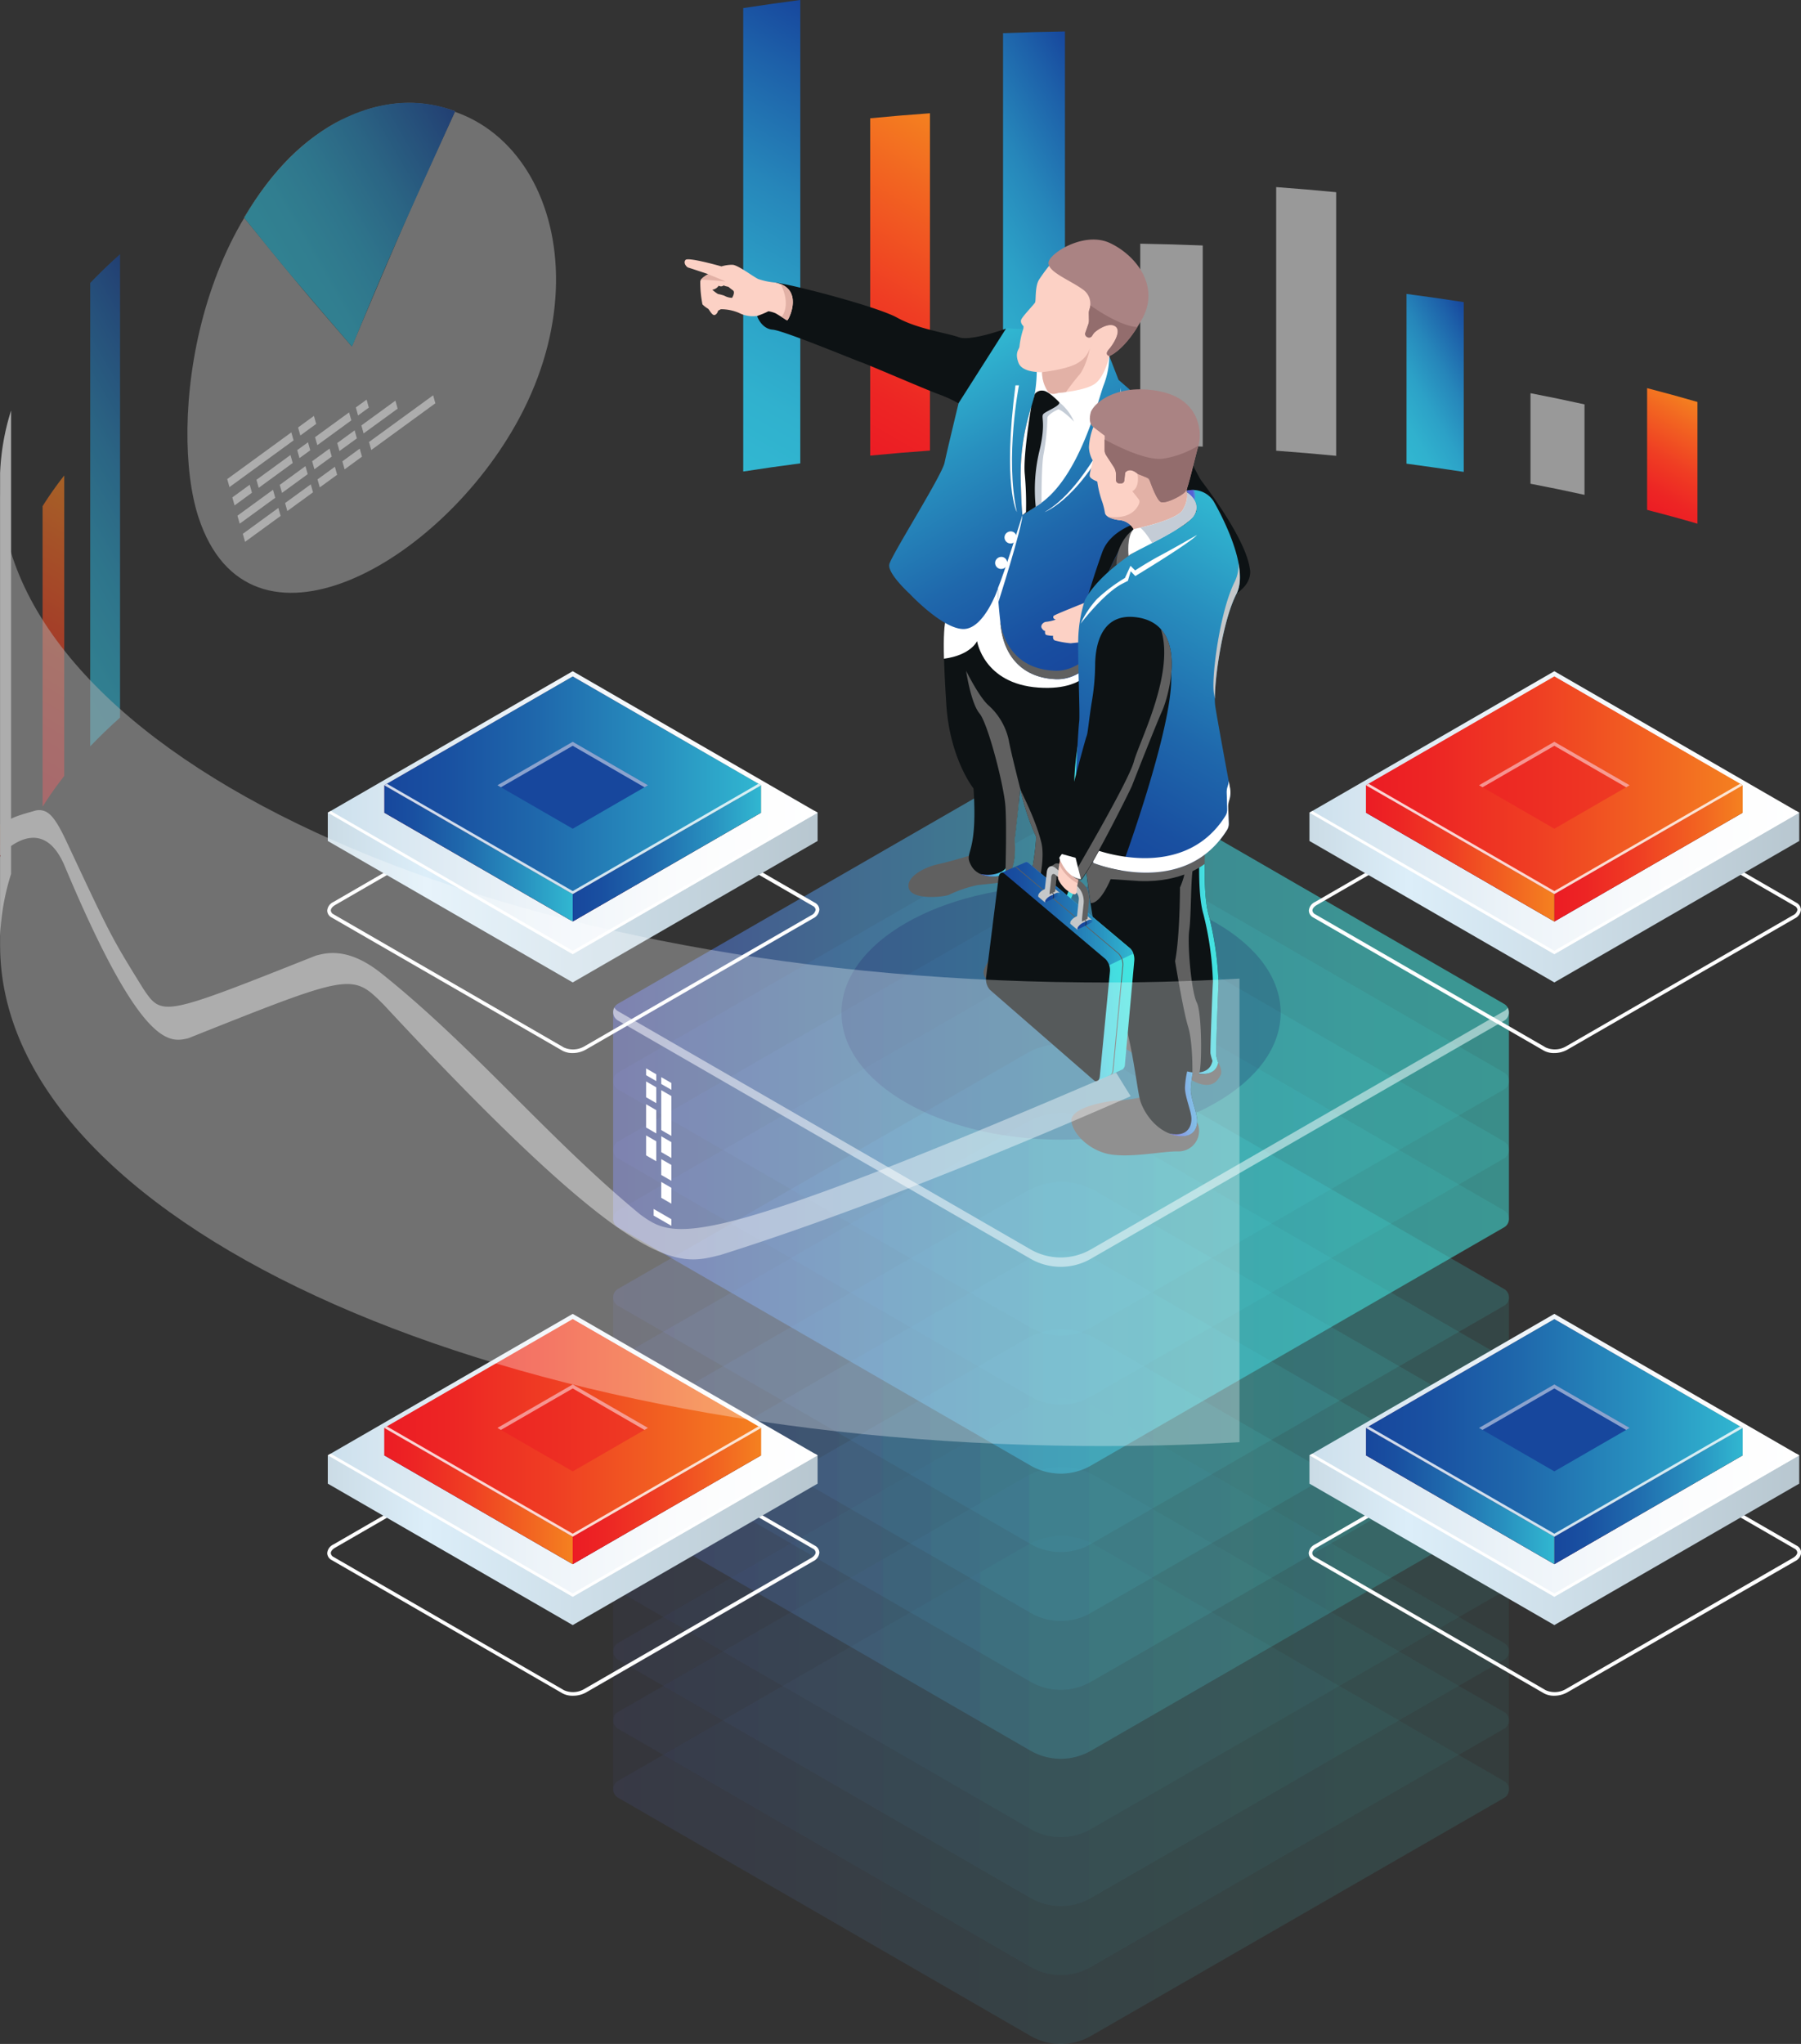 <svg xmlns="http://www.w3.org/2000/svg" xmlns:xlink="http://www.w3.org/1999/xlink" viewBox="0 0 416.04 471.95"><rect x="0" y="0" width="416.04" height="471.95" fill="#333333" stroke="none"/><defs><style>.cls-1{isolation:isolate;}.cls-2{fill:url(#linear-gradient);}.cls-25,.cls-3,.cls-47,.cls-58,.cls-85{fill:#fff;}.cls-24,.cls-3,.cls-51,.cls-52,.cls-53,.cls-61,.cls-62,.cls-63,.cls-65,.cls-70,.cls-71,.cls-72,.cls-78,.cls-79,.cls-8,.cls-80{opacity:0.5;}.cls-4{fill:url(#linear-gradient-2);}.cls-5{fill:url(#linear-gradient-3);}.cls-6{fill:url(#linear-gradient-4);}.cls-7{fill:url(#linear-gradient-5);}.cls-14,.cls-19,.cls-9{opacity:0.11;}.cls-10{fill:url(#Áåçûìÿííûé_ãðàäèåíò_3);}.cls-11{fill:url(#Áåçûìÿííûé_ãðàäèåíò_3-2);}.cls-12{fill:url(#Áåçûìÿííûé_ãðàäèåíò_3-3);}.cls-13{fill:url(#Áåçûìÿííûé_ãðàäèåíò_3-4);}.cls-14{fill:url(#Áåçûìÿííûé_ãðàäèåíò_3-5);}.cls-15{fill:url(#Áåçûìÿííûé_ãðàäèåíò_3-6);}.cls-16{fill:url(#Áåçûìÿííûé_ãðàäèåíò_3-7);}.cls-17{fill:url(#Áåçûìÿííûé_ãðàäèåíò_3-8);}.cls-18{fill:url(#Áåçûìÿííûé_ãðàäèåíò_3-9);}.cls-19{fill:url(#Áåçûìÿííûé_ãðàäèåíò_3-10);}.cls-20{fill:url(#Áåçûìÿííûé_ãðàäèåíò_3-11);}.cls-21{fill:url(#Áåçûìÿííûé_ãðàäèåíò_3-12);}.cls-22{fill:url(#Áåçûìÿííûé_ãðàäèåíò_3-13);}.cls-23{fill:url(#Áåçûìÿííûé_ãðàäèåíò_3-14);}.cls-24{fill:url(#Áåçûìÿííûé_ãðàäèåíò_3-15);}.cls-26{fill:#180d5b;opacity:0.2;}.cls-27{fill:#606060;}.cls-28{fill:#0d1214;}.cls-29{fill:url(#Áåçûìÿííûé_ãðàäèåíò_3-17);}.cls-30{fill:url(#Áåçûìÿííûé_ãðàäèåíò_3-18);}.cls-31{fill:#fcd1c5;}.cls-32{fill:url(#linear-gradient-6);}.cls-33{fill:#aa8383;}.cls-34{fill:#c4ccd6;}.cls-35{fill:#e2b1a6;}.cls-36{fill:#4846a5;}.cls-37{fill:#1b2b3a;}.cls-38{fill:#936d6d;}.cls-39{fill:url(#Áåçûìÿííûé_ãðàäèåíò_3-19);}.cls-40{fill:url(#linear-gradient-7);}.cls-41{fill:url(#Áåçûìÿííûé_ãðàäèåíò_3-20);}.cls-42{fill:#c5c7c9;}.cls-43{fill:url(#Áåçûìÿííûé_ãðàäèåíò_3-21);}.cls-44{fill:url(#linear-gradient-8);}.cls-45{fill:url(#linear-gradient-9);}.cls-46{fill:url(#linear-gradient-10);}.cls-47{mix-blend-mode:lighten;}.cls-48{fill:url(#linear-gradient-11);}.cls-49{fill:url(#linear-gradient-12);}.cls-50{fill:#0f054c;}.cls-51{fill:url(#linear-gradient-13);}.cls-52{fill:url(#linear-gradient-14);}.cls-53{fill:url(#linear-gradient-15);}.cls-54{fill:url(#linear-gradient-16);}.cls-55{fill:#17479d;}.cls-56{fill:url(#linear-gradient-17);}.cls-57{fill:url(#linear-gradient-18);}.cls-58{opacity:0.8;}.cls-59{fill:url(#linear-gradient-19);}.cls-60{fill:url(#linear-gradient-20);}.cls-61{fill:url(#linear-gradient-21);}.cls-62{fill:url(#linear-gradient-22);}.cls-63{fill:url(#linear-gradient-23);}.cls-64{fill:url(#linear-gradient-24);}.cls-65{fill:#ec1c24;}.cls-66{fill:url(#linear-gradient-25);}.cls-67{fill:url(#linear-gradient-26);}.cls-68{fill:url(#linear-gradient-27);}.cls-69{fill:url(#linear-gradient-28);}.cls-70{fill:url(#linear-gradient-29);}.cls-71{fill:url(#linear-gradient-30);}.cls-72{fill:url(#linear-gradient-31);}.cls-73{fill:url(#linear-gradient-32);}.cls-74{fill:url(#linear-gradient-33);}.cls-75{fill:url(#linear-gradient-34);}.cls-76{fill:url(#linear-gradient-35);}.cls-77{fill:url(#linear-gradient-36);}.cls-78{fill:url(#linear-gradient-37);}.cls-79{fill:url(#linear-gradient-38);}.cls-80{fill:url(#linear-gradient-39);}.cls-81{fill:url(#linear-gradient-40);}.cls-82{fill:url(#linear-gradient-41);}.cls-83{fill:url(#linear-gradient-42);}.cls-84{opacity:0.6;}.cls-85{opacity:0.5;}.cls-86{fill:url(#linear-gradient-43);}.cls-87{fill:url(#linear-gradient-44);}.cls-88{fill:url(#linear-gradient-45);}.cls-89{fill:#42e8e0;}.cls-90{fill:url(#linear-gradient-46);}</style><linearGradient id="linear-gradient" x1="380.44" y1="118.26" x2="394.13" y2="94.54" gradientUnits="userSpaceOnUse"><stop offset="0" stop-color="#ec1c24"/><stop offset="0.17" stop-color="#ed2524"/><stop offset="0.44" stop-color="#ef3d23"/><stop offset="0.78" stop-color="#f26521"/><stop offset="1" stop-color="#f48120"/></linearGradient><linearGradient id="linear-gradient-2" x1="345.53" y1="82.06" x2="319.47" y2="97.11" gradientUnits="userSpaceOnUse"><stop offset="0" stop-color="#17479d"/><stop offset="0.15" stop-color="#1d60a9"/><stop offset="0.4" stop-color="#2686ba"/><stop offset="0.63" stop-color="#2ca1c7"/><stop offset="0.84" stop-color="#30b1ce"/><stop offset="1" stop-color="#31b7d1"/></linearGradient><linearGradient id="linear-gradient-3" x1="265.95" y1="41.24" x2="213.73" y2="71.39" xlink:href="#linear-gradient-2"/><linearGradient id="linear-gradient-4" x1="190.09" y1="99.44" x2="227.77" y2="34.18" xlink:href="#linear-gradient"/><linearGradient id="linear-gradient-5" x1="204.49" y1="11.89" x2="154.03" y2="99.28" xlink:href="#linear-gradient-2"/><linearGradient id="Áåçûìÿííûé_ãðàäèåíò_3" x1="142.62" y1="414.43" x2="349.54" y2="414.43" gradientUnits="userSpaceOnUse"><stop offset="0" stop-color="#5761d7"/><stop offset="0.07" stop-color="#5472d8"/><stop offset="0.28" stop-color="#4e9cdb"/><stop offset="0.48" stop-color="#49bddd"/><stop offset="0.67" stop-color="#45d5df"/><stop offset="0.85" stop-color="#43e3e0"/><stop offset="1" stop-color="#42e8e0"/></linearGradient><linearGradient id="Áåçûìÿííûé_ãðàäèåíò_3-2" x1="142.62" y1="398.52" x2="349.54" y2="398.52" xlink:href="#Áåçûìÿííûé_ãðàäèåíò_3"/><linearGradient id="Áåçûìÿííûé_ãðàäèåíò_3-3" x1="142.62" y1="382.6" x2="349.54" y2="382.6" xlink:href="#Áåçûìÿííûé_ãðàäèåíò_3"/><linearGradient id="Áåçûìÿííûé_ãðàäèåíò_3-4" x1="142.62" y1="366.68" x2="349.54" y2="366.68" xlink:href="#Áåçûìÿííûé_ãðàäèåíò_3"/><linearGradient id="Áåçûìÿííûé_ãðàäèåíò_3-5" x1="142.62" y1="390.56" x2="349.54" y2="390.56" xlink:href="#Áåçûìÿííûé_ãðàäèåíò_3"/><linearGradient id="Áåçûìÿííûé_ãðàäèåíò_3-6" x1="142.62" y1="348.58" x2="349.54" y2="348.58" xlink:href="#Áåçûìÿííûé_ãðàäèåíò_3"/><linearGradient id="Áåçûìÿííûé_ãðàäèåíò_3-7" x1="142.62" y1="332.67" x2="349.54" y2="332.67" xlink:href="#Áåçûìÿííûé_ãðàäèåíò_3"/><linearGradient id="Áåçûìÿííûé_ãðàäèåíò_3-8" x1="142.62" y1="316.75" x2="349.54" y2="316.75" xlink:href="#Áåçûìÿííûé_ãðàäèåíò_3"/><linearGradient id="Áåçûìÿííûé_ãðàäèåíò_3-9" x1="142.62" y1="300.83" x2="349.54" y2="300.83" xlink:href="#Áåçûìÿííûé_ãðàäèåíò_3"/><linearGradient id="Áåçûìÿííûé_ãðàäèåíò_3-10" x1="142.62" y1="324.71" x2="349.54" y2="324.71" xlink:href="#Áåçûìÿííûé_ãðàäèåíò_3"/><linearGradient id="Áåçûìÿííûé_ãðàäèåíò_3-11" x1="142.62" y1="282.74" x2="349.54" y2="282.74" xlink:href="#Áåçûìÿííûé_ãðàäèåíò_3"/><linearGradient id="Áåçûìÿííûé_ãðàäèåíò_3-12" x1="142.62" y1="266.82" x2="349.54" y2="266.82" xlink:href="#Áåçûìÿííûé_ãðàäèåíò_3"/><linearGradient id="Áåçûìÿííûé_ãðàäèåíò_3-13" x1="142.62" y1="250.9" x2="349.54" y2="250.9" xlink:href="#Áåçûìÿííûé_ãðàäèåíò_3"/><linearGradient id="Áåçûìÿííûé_ãðàäèåíò_3-14" x1="142.62" y1="234.98" x2="349.54" y2="234.98" xlink:href="#Áåçûìÿííûé_ãðàäèåíò_3"/><linearGradient id="Áåçûìÿííûé_ãðàäèåíò_3-15" x1="142.62" y1="258.86" x2="349.54" y2="258.86" xlink:href="#Áåçûìÿííûé_ãðàäèåíò_3"/><linearGradient id="Áåçûìÿííûé_ãðàäèåíò_3-17" x1="227.36" y1="193.13" x2="236.32" y2="193.13" xlink:href="#Áåçûìÿííûé_ãðàäèåíò_3"/><linearGradient id="Áåçûìÿííûé_ãðàäèåíò_3-18" x1="231.92" y1="173.45" x2="254.35" y2="173.45" xlink:href="#Áåçûìÿííûé_ãðàäèåíò_3"/><linearGradient id="linear-gradient-6" x1="259.44" y1="151.22" x2="220.77" y2="84.24" gradientUnits="userSpaceOnUse"><stop offset="0" stop-color="#17479d"/><stop offset="0.16" stop-color="#1950a1"/><stop offset="0.41" stop-color="#1f68ac"/><stop offset="0.73" stop-color="#2890bf"/><stop offset="1" stop-color="#31b7d1"/></linearGradient><linearGradient id="Áåçûìÿííûé_ãðàäèåíò_3-19" x1="263.56" y1="279.55" x2="278.3" y2="279.55" gradientTransform="matrix(1, -0.09, 0.09, 1, -18.87, -23.93)" xlink:href="#Áåçûìÿííûé_ãðàäèåíò_3"/><linearGradient id="linear-gradient-7" x1="249.58" y1="198.11" x2="293.03" y2="122.86" xlink:href="#linear-gradient-6"/><linearGradient id="Áåçûìÿííûé_ãðàäèåíò_3-20" x1="280.59" y1="164.63" x2="282.67" y2="164.63" gradientTransform="matrix(1, -0.09, 0.09, 1, -18.87, -23.93)" xlink:href="#Áåçûìÿííûé_ãðàäèåíò_3"/><linearGradient id="Áåçûìÿííûé_ãðàäèåíò_3-21" x1="230.69" y1="271.6" x2="259.31" y2="271.6" gradientTransform="matrix(1, -0.09, 0.09, 1, -18.87, -23.93)" xlink:href="#Áåçûìÿííûé_ãðàäèåíò_3"/><linearGradient id="linear-gradient-8" x1="232.21" y1="212.12" x2="262.8" y2="212.12" xlink:href="#linear-gradient-6"/><linearGradient id="linear-gradient-9" x1="246.76" y1="261.25" x2="250.41" y2="261.25" gradientTransform="matrix(1, -0.09, 0.09, 1, -18.87, -23.93)" xlink:href="#linear-gradient-6"/><linearGradient id="linear-gradient-10" x1="239.87" y1="254.34" x2="243.51" y2="254.34" gradientTransform="matrix(1, -0.09, 0.09, 1, -18.87, -23.93)" xlink:href="#linear-gradient-6"/><linearGradient id="linear-gradient-11" x1="47.75" y1="207.24" x2="192.74" y2="207.24" gradientUnits="userSpaceOnUse"><stop offset="0" stop-color="#b6c5ce"/><stop offset="0.35" stop-color="#dceef9"/><stop offset="1" stop-color="#b6c5ce"/></linearGradient><linearGradient id="linear-gradient-12" x1="75.72" y1="187.64" x2="188.87" y2="187.64" gradientUnits="userSpaceOnUse"><stop offset="0" stop-color="#cce0ed"/><stop offset="0.13" stop-color="#d8e7f1"/><stop offset="0.44" stop-color="#eef4f9"/><stop offset="0.73" stop-color="#fbfcfd"/><stop offset="1" stop-color="#fff"/></linearGradient><linearGradient id="linear-gradient-13" x1="88.78" y1="187.65" x2="175.81" y2="187.65" gradientUnits="userSpaceOnUse"><stop offset="0" stop-color="#e72429"/><stop offset="0.2" stop-color="#e72829"/><stop offset="0.42" stop-color="#e93528"/><stop offset="0.63" stop-color="#eb4926"/><stop offset="0.85" stop-color="#ee6623"/><stop offset="1" stop-color="#f17f21"/></linearGradient><linearGradient id="linear-gradient-14" x1="132.3" y1="171.92" x2="175.81" y2="171.92" xlink:href="#linear-gradient-13"/><linearGradient id="linear-gradient-15" x1="88.78" y1="171.92" x2="132.3" y2="171.92" xlink:href="#linear-gradient-13"/><linearGradient id="linear-gradient-16" x1="88.78" y1="181.31" x2="175.81" y2="181.31" xlink:href="#linear-gradient-6"/><linearGradient id="linear-gradient-17" x1="132.3" y1="197.04" x2="175.81" y2="197.04" xlink:href="#linear-gradient-6"/><linearGradient id="linear-gradient-18" x1="88.78" y1="197.04" x2="132.3" y2="197.04" xlink:href="#linear-gradient-6"/><linearGradient id="linear-gradient-19" x1="47.75" y1="355.63" x2="192.74" y2="355.63" xlink:href="#linear-gradient-11"/><linearGradient id="linear-gradient-20" x1="75.72" y1="336.03" x2="188.87" y2="336.03" xlink:href="#linear-gradient-12"/><linearGradient id="linear-gradient-21" x1="88.78" y1="336.04" x2="175.81" y2="336.04" xlink:href="#linear-gradient-13"/><linearGradient id="linear-gradient-22" x1="132.3" y1="320.31" x2="175.81" y2="320.31" xlink:href="#linear-gradient-13"/><linearGradient id="linear-gradient-23" x1="88.78" y1="320.31" x2="132.3" y2="320.31" xlink:href="#linear-gradient-13"/><linearGradient id="linear-gradient-24" x1="88.78" y1="329.7" x2="175.81" y2="329.7" xlink:href="#linear-gradient"/><linearGradient id="linear-gradient-25" x1="132.3" y1="345.43" x2="175.81" y2="345.43" xlink:href="#linear-gradient"/><linearGradient id="linear-gradient-26" x1="88.78" y1="345.43" x2="132.3" y2="345.43" xlink:href="#linear-gradient"/><linearGradient id="linear-gradient-27" x1="274.51" y1="207.24" x2="419.5" y2="207.24" xlink:href="#linear-gradient-11"/><linearGradient id="linear-gradient-28" x1="302.49" y1="187.64" x2="415.63" y2="187.64" xlink:href="#linear-gradient-12"/><linearGradient id="linear-gradient-29" x1="315.55" y1="187.65" x2="402.57" y2="187.65" xlink:href="#linear-gradient-13"/><linearGradient id="linear-gradient-30" x1="359.06" y1="171.92" x2="402.57" y2="171.92" xlink:href="#linear-gradient-13"/><linearGradient id="linear-gradient-31" x1="315.55" y1="171.92" x2="359.06" y2="171.92" xlink:href="#linear-gradient-13"/><linearGradient id="linear-gradient-32" x1="315.55" y1="181.31" x2="402.57" y2="181.31" xlink:href="#linear-gradient"/><linearGradient id="linear-gradient-33" x1="359.06" y1="197.04" x2="402.57" y2="197.04" xlink:href="#linear-gradient"/><linearGradient id="linear-gradient-34" x1="315.55" y1="197.04" x2="359.06" y2="197.04" xlink:href="#linear-gradient"/><linearGradient id="linear-gradient-35" x1="274.51" y1="355.63" x2="419.5" y2="355.63" xlink:href="#linear-gradient-11"/><linearGradient id="linear-gradient-36" x1="302.49" y1="336.03" x2="415.63" y2="336.03" xlink:href="#linear-gradient-12"/><linearGradient id="linear-gradient-37" x1="315.55" y1="336.04" x2="402.57" y2="336.04" xlink:href="#linear-gradient-13"/><linearGradient id="linear-gradient-38" x1="359.06" y1="320.31" x2="402.57" y2="320.31" xlink:href="#linear-gradient-13"/><linearGradient id="linear-gradient-39" x1="315.55" y1="320.31" x2="359.06" y2="320.31" xlink:href="#linear-gradient-13"/><linearGradient id="linear-gradient-40" x1="315.55" y1="329.7" x2="402.57" y2="329.7" xlink:href="#linear-gradient-6"/><linearGradient id="linear-gradient-41" x1="359.06" y1="345.43" x2="402.57" y2="345.43" xlink:href="#linear-gradient-6"/><linearGradient id="linear-gradient-42" x1="315.55" y1="345.43" x2="359.06" y2="345.43" xlink:href="#linear-gradient-6"/><linearGradient id="linear-gradient-43" x1="52.46" y1="100.96" x2="-1.93" y2="132.36" xlink:href="#linear-gradient-2"/><linearGradient id="linear-gradient-44" x1="-3.85" y1="178.97" x2="30.52" y2="119.43" xlink:href="#linear-gradient"/><linearGradient id="linear-gradient-45" x1="-1.53" y1="196.88" x2="1.64" y2="191.38" xlink:href="#linear-gradient"/><linearGradient id="linear-gradient-46" x1="112.05" y1="37.05" x2="64.84" y2="64.31" xlink:href="#linear-gradient-2"/></defs><title>header-object</title><g class="cls-1"><g id="Layer_1" data-name="Layer 1"><g id="Header_Object" data-name="Header Object"><path class="cls-2" d="M381.47,90.75q5.92,1.53,11.63,3.19v28.11q-5.72-1.67-11.63-3.19V90.75Z" transform="translate(-0.98 -1.13)"/><path class="cls-3" d="M354.53,91.92q6.33,1.22,12.48,2.58v20.89q-6.15-1.36-12.48-2.57V91.92Z" transform="translate(-0.98 -1.13)"/><path class="cls-4" d="M325.89,69q6.69.87,13.22,1.89v39.2q-6.53-1-13.22-1.9V69Z" transform="translate(-0.98 -1.13)"/><path class="cls-3" d="M295.78,44.33q7,.51,13.86,1.18v60.87q-6.87-.67-13.86-1.18V44.33Z" transform="translate(-0.98 -1.13)"/><path class="cls-3" d="M264.38,57.4q7.28.12,14.44.41v46.44q-7.17-.3-14.44-.41V57.4Z" transform="translate(-0.98 -1.13)"/><path class="cls-5" d="M232.69,8.79q7.09-.29,14.3-.4v95.45q-7.2.1-14.3.39V8.79Z" transform="translate(-0.98 -1.13)"/><path class="cls-6" d="M202,28.44q6.84-.66,13.8-1.16v77.89q-7,.49-13.8,1.16V28.44Z" transform="translate(-0.98 -1.13)"/><path class="cls-7" d="M172.67,3q6.51-1,13.18-1.88v107q-6.67.87-13.18,1.88V3Z" transform="translate(-0.98 -1.13)"/><g class="cls-8"><g class="cls-9"><path class="cls-10" d="M254.08,357.91a15.88,15.88,0,0,0-15.85,0l-94.49,54.43a2.23,2.23,0,0,0,0,3.87l95.28,55a14,14,0,0,0,14,0l95.42-54.95a2.23,2.23,0,0,0,0-3.87Z" transform="translate(-0.98 -1.13)"/></g><g class="cls-9"><path class="cls-11" d="M254.08,342a15.83,15.83,0,0,0-15.85,0l-94.49,54.42a2.23,2.23,0,0,0,0,3.87l95.28,55a14,14,0,0,0,14,0l95.42-55a2.23,2.23,0,0,0,0-3.86Z" transform="translate(-0.98 -1.13)"/></g><g class="cls-9"><path class="cls-12" d="M254.08,326.08a15.86,15.86,0,0,0-15.85,0L143.74,380.5a2.23,2.23,0,0,0,0,3.86l95.28,55a14,14,0,0,0,14,0l95.42-55a2.23,2.23,0,0,0,0-3.86Z" transform="translate(-0.98 -1.13)"/></g><g class="cls-9"><path class="cls-13" d="M254.08,310.16a15.88,15.88,0,0,0-15.85,0l-94.49,54.43a2.23,2.23,0,0,0,0,3.86l95.28,55a14,14,0,0,0,14,0l95.42-54.95a2.23,2.23,0,0,0,0-3.87Z" transform="translate(-0.98 -1.13)"/></g><path class="cls-14" d="M348.43,364.63l-94.35-54.47a15.88,15.88,0,0,0-15.85,0l-94.49,54.43a2.22,2.22,0,0,0-1.12,1.93v47.75a2.23,2.23,0,0,0,1.12,1.94l95.28,55a14,14,0,0,0,14,0l95.42-54.95a2.21,2.21,0,0,0,1.11-1.93V366.56h0A2.21,2.21,0,0,0,348.43,364.63Z" transform="translate(-0.98 -1.13)"/></g><g class="cls-9"><path class="cls-15" d="M254.08,292.06a15.86,15.86,0,0,0-15.85,0l-94.49,54.42a2.23,2.23,0,0,0,0,3.87l95.28,55a14,14,0,0,0,14,0l95.42-55a2.23,2.23,0,0,0,0-3.86Z" transform="translate(-0.98 -1.13)"/></g><g class="cls-9"><path class="cls-16" d="M254.08,276.15a15.83,15.83,0,0,0-15.85,0l-94.49,54.43a2.23,2.23,0,0,0,0,3.86l95.28,55a14,14,0,0,0,14,0l95.42-55a2.23,2.23,0,0,0,0-3.86Z" transform="translate(-0.98 -1.13)"/></g><g class="cls-9"><path class="cls-17" d="M254.08,260.23a15.86,15.86,0,0,0-15.85,0l-94.49,54.43a2.23,2.23,0,0,0,0,3.86l95.28,55a14,14,0,0,0,14,0l95.42-55a2.23,2.23,0,0,0,0-3.86Z" transform="translate(-0.98 -1.13)"/></g><g class="cls-9"><path class="cls-18" d="M254.08,244.31a15.88,15.88,0,0,0-15.85,0l-94.49,54.43a2.23,2.23,0,0,0,0,3.87l95.28,55a14,14,0,0,0,14,0l95.42-55a2.23,2.23,0,0,0,0-3.87Z" transform="translate(-0.98 -1.13)"/></g><path class="cls-19" d="M348.43,298.78l-94.35-54.47a15.88,15.88,0,0,0-15.85,0l-94.49,54.43a2.22,2.22,0,0,0-1.12,1.93v47.76a2.22,2.22,0,0,0,1.12,1.93l95.28,55a14,14,0,0,0,14,0l95.42-55a2.21,2.21,0,0,0,1.11-1.93V300.71h0A2.21,2.21,0,0,0,348.43,298.78Z" transform="translate(-0.98 -1.13)"/><g class="cls-9"><path class="cls-20" d="M254.08,226.22a15.83,15.83,0,0,0-15.85,0l-94.49,54.42a2.23,2.23,0,0,0,0,3.87l95.28,55a14,14,0,0,0,14,0l95.42-55a2.23,2.23,0,0,0,0-3.86Z" transform="translate(-0.98 -1.13)"/></g><g class="cls-9"><path class="cls-21" d="M254.08,210.3a15.86,15.86,0,0,0-15.85,0l-94.49,54.43a2.23,2.23,0,0,0,0,3.86l95.28,55a14,14,0,0,0,14,0l95.42-55a2.23,2.23,0,0,0,0-3.86Z" transform="translate(-0.98 -1.13)"/></g><g class="cls-9"><path class="cls-22" d="M254.08,194.38a15.88,15.88,0,0,0-15.85,0L143.74,248.8a2.23,2.23,0,0,0,0,3.86l95.28,55a14,14,0,0,0,14,0l95.42-55a2.23,2.23,0,0,0,0-3.87Z" transform="translate(-0.98 -1.13)"/></g><g class="cls-9"><path class="cls-23" d="M254.08,178.46a15.88,15.88,0,0,0-15.85,0l-94.49,54.43a2.23,2.23,0,0,0,0,3.87l95.28,55a14,14,0,0,0,14,0l95.42-54.95a2.23,2.23,0,0,0,0-3.87Z" transform="translate(-0.98 -1.13)"/></g><path class="cls-24" d="M348.43,232.93l-94.35-54.47a15.88,15.88,0,0,0-15.85,0l-94.49,54.43a2.22,2.22,0,0,0-1.12,1.93v47.76a2.22,2.22,0,0,0,1.12,1.93l95.28,55a14,14,0,0,0,14,0l95.42-55a2.21,2.21,0,0,0,1.11-1.93V234.87h0A2.22,2.22,0,0,0,348.43,232.93Z" transform="translate(-0.98 -1.13)"/><g class="cls-9"><path class="cls-23" d="M254.08,178.46a15.88,15.88,0,0,0-15.85,0l-94.49,54.43a2.23,2.23,0,0,0,0,3.87l95.28,55a14,14,0,0,0,14,0l95.42-54.95a2.23,2.23,0,0,0,0-3.87Z" transform="translate(-0.98 -1.13)"/></g><path class="cls-3" d="M348.43,234.6l-95.42,55a14,14,0,0,1-14,0l-95.28-55a2.23,2.23,0,0,1-.83-.84,2.24,2.24,0,0,0,.83,3l95.28,55a14,14,0,0,0,14,0l95.42-54.95a2.24,2.24,0,0,0,.83-3A2.2,2.2,0,0,1,348.43,234.6Z" transform="translate(-0.98 -1.13)"/><polygon class="cls-25" points="152.75 250.29 155.1 251.64 155.1 250.07 152.75 248.71 152.75 250.29"/><polygon class="cls-25" points="152.75 260.93 155.1 262.29 155.1 253.08 152.75 251.72 152.75 260.93"/><polygon class="cls-25" points="152.75 266.02 155.1 267.38 155.1 263.72 152.75 262.36 152.75 266.02"/><polygon class="cls-25" points="152.75 271.29 155.1 272.65 155.1 268.99 152.75 267.64 152.75 271.29"/><polygon class="cls-25" points="149.25 253.35 151.6 254.71 151.6 251.06 149.25 249.7 149.25 253.35"/><polygon class="cls-25" points="149.25 260.34 151.6 261.7 151.6 256.33 149.25 254.97 149.25 260.34"/><polygon class="cls-25" points="149.25 266.77 151.6 268.13 151.6 263.52 149.25 262.17 149.25 266.77"/><polygon class="cls-25" points="152.75 276.57 155.1 277.93 155.1 274.27 152.75 272.91 152.75 276.57"/><polygon class="cls-25" points="149.25 248.26 151.6 249.62 151.6 248.05 149.25 246.69 149.25 248.26"/><polygon class="cls-25" points="151 280.68 155.1 283.04 155.1 281.52 151 279.15 151 280.68"/><ellipse class="cls-26" cx="245.11" cy="233.85" rx="50.73" ry="29.29"/><path class="cls-27" d="M246.35,210.85l.09.45.14-.3s.7,2.36.1,3.54a27.85,27.85,0,0,1-2.72,4.29c-1.26,1.65-3.27,5.08-3.79,5.74a12.89,12.89,0,0,1-7.43,3.62c-3.83.4-4.8-1.79-4.49-3s2.38-4.33,4.63-6.89a34.81,34.81,0,0,0,4-5.87Z" transform="translate(-0.98 -1.13)"/><path class="cls-27" d="M234.84,200.45a17.41,17.41,0,0,1-.14,3.46c-.26,1-5.89,1.33-7.89,1.59a28.71,28.71,0,0,0-6.57,2.22c-1.09.53-8.4,1.3-9.29-1.39s3.66-5,6.75-5.66,8.14-2.26,8.14-2.26Z" transform="translate(-0.98 -1.13)"/><path class="cls-28" d="M254.35,151.8a68.66,68.66,0,0,1-2.1,16.4,64.42,64.42,0,0,0-2,16.16s2.4,10.77.29,18.11-3.91,9.4-3.91,9.4-4.23,5.6-9.77.58c0,0,3.11-10.09,3.48-18.12a54.63,54.63,0,0,1-3.69-11.16s-.8,8.36-1.27,11.74c0,0,.47,5-.85,7s-7.29,2.59-9.19-.9,1.59-1.78.53-17.82c0,0-5.49-6.85-6.29-19.45s-.71-17.59,0-20.05,12.89-11.3,12.89-11.3l6.87,8.77Z" transform="translate(-0.98 -1.13)"/><path class="cls-29" d="M236.32,186.28c-.33-1.16-.63-2.35-.84-3.51,0,0-.8,8.36-1.27,11.74,0,0,.47,5-.85,7-.85,1.3-3.62,2-6,1.4,2.55,1.22,6.16.51,7.15-1,1.32-2,.85-7,.85-7C235.65,192.87,236.05,189,236.32,186.28Z" transform="translate(-0.98 -1.13)"/><path class="cls-30" d="M254.35,151.8l-15-10.66-6.87-8.77-.53.39,6.25,8,15,10.66a68.62,68.62,0,0,1-2.1,16.4,64.47,64.47,0,0,0-2,16.17s2.4,10.76.29,18.11-3.91,9.4-3.91,9.4-2.6,3.41-6.38,2.49c4.4,2,7.53-2.09,7.53-2.09s1.8-2.06,3.91-9.4-.29-18.11-.29-18.11a64.42,64.42,0,0,1,2-16.16A68.66,68.66,0,0,0,254.35,151.8Z" transform="translate(-0.98 -1.13)"/><path class="cls-27" d="M227.25,165.86c-2-2.38-3.09-9.83-3.09-9.83s3.09,6.26,5.31,8.09A15,15,0,0,1,234,172c.4,2.38,2.65,11.21,2.65,11.21s-.8,8.36-1.27,11.74c0,0,.47,5-.85,7a3.06,3.06,0,0,1-1.3,1c0-.09.34-11.07,0-15.73S229.23,168.24,227.25,165.86Z" transform="translate(-0.98 -1.13)"/><path class="cls-28" d="M272.63,101s5.25,10.26,5.78,11,10.35,13.31,11.31,20.55c0,0,.73,2.8-2.65,5.28s-20.44,13.31-21.5,13.47-7.23-2.85-7.5-9.61c0,0,13.37-6.23,16.27-9.35,0,0-5.2-8.74-7.75-11.32a5.93,5.93,0,0,1-1.22-3.23,17.61,17.61,0,0,1,5.71-15.42Z" transform="translate(-0.98 -1.13)"/><path class="cls-28" d="M233.39,77s-8.12,3-10.9,2-9.58-1.91-14.26-4.52-25.09-7.88-28.11-8.07c0,0-.06.12.44.33a3.79,3.79,0,0,1,3.17,2.77,7.5,7.5,0,0,1-1,5.43c-.34.2-.54-.65-2.49-1.54a7.67,7.67,0,0,0-3.16-.85l-.74.94-.45.69s1,2.87,3.58,3.07,19.42,7.21,20.47,7.53,15.16,6.4,17.8,7.35a30,30,0,0,1,4.71,2.16s8.24-5.5,8.5-5.5S233.39,77,233.39,77Z" transform="translate(-0.98 -1.13)"/><path class="cls-31" d="M160,62.93c.34.08,4.6,1.51,4.6,1.51s-1.69.87-1.85,1.63a26.21,26.21,0,0,0,.5,5.34,6.36,6.36,0,0,0,1.29,1c.27.16.93,1.64,1.54,1.45s.79-1,.79-1,.47-.23.62-.33a10.68,10.68,0,0,1,4.18.84,7,7,0,0,0,4.24.7A19.47,19.47,0,0,0,178.49,73a6.73,6.73,0,0,1,1.63.46c.58.3,2.43,1.54,2.7,1.65s4.07-7.33-2.7-8.73a16.5,16.5,0,0,1-4-.83c-1.22-.58-4.65-3.22-5.92-3.28a8.44,8.44,0,0,0-2.56.37s-7.66-2.19-8.29-1.5S159.61,62.85,160,62.93Zm5.54,5.1A2.15,2.15,0,0,0,167,67.1a1,1,0,0,0,1.18-.09c0,.14,1.05.34,1.05.34s.47.39,1.07.83-.2,1.72-.2,1.72a3.92,3.92,0,0,1-1.81-.5,10.86,10.86,0,0,0-1.46-.39A9,9,0,0,1,165.49,68Z" transform="translate(-0.98 -1.13)"/><path class="cls-25" d="M219.56,143.67c.72-2.45,12.89-11.3,12.89-11.3l3.41,4.35,2.93,11.39L254.35,153h0s-.83,7.78-13.5,6.89-14.16-10.73-14.16-10.73-1.4,3.23-7.65,4.07C218.9,148,219.1,145.28,219.56,143.67Z" transform="translate(-0.98 -1.13)"/><path class="cls-32" d="M257.23,83.35l2.14,5.49s10.31,8.92,13.26,12.14c0,0-5.09,9.77-6,20.07a64.69,64.69,0,0,0-6.14,5.61c-1.43,1.77-5,10-6.18,12.66s2.06,10.81,2.06,10.81-4.38,8.1-11.44,7.83-11.86-4.57-12.75-12.23-.64-8.77-.64-8.77-3.17,9.41-8,9.41-12.45-8.16-12.45-8.16-5.15-4.68-4.67-6.79S218.53,111,219.17,108s3.25-13.79,3.25-13.79l11-17.28,6.69.32Z" transform="translate(-0.98 -1.13)"/><path class="cls-27" d="M244.6,156c-6.75-.25-11.4-4.24-12.58-11.29,0,.32.07.64.12,1,.89,7.66,5.7,12,12.75,12.23s11.44-7.83,11.44-7.83-.23-.59-.55-1.5C254.76,150.29,250.68,156.26,244.6,156Z" transform="translate(-0.98 -1.13)"/><path class="cls-25" d="M257.23,83.35A19.06,19.06,0,0,1,256,89.87c-1.3,3.25-5.52,21.55-15.11,27.81L237.19,120V108.37s.07-7.17,1.71-11.71a33.87,33.87,0,0,0,1.58-10.09s2.69-.74,2.69-.69S257.23,83.35,257.23,83.35Z" transform="translate(-0.98 -1.13)"/><path class="cls-31" d="M245.41,91.85s-1.7.69-2.43-.41a8.13,8.13,0,0,1-1.29-4.38s-4.54.22-5.43-2.15.08-3,.22-3.74a18.92,18.92,0,0,1,.89-4.1l.06-.6s-.92-.8-.5-1.63,2.9-3.42,3.15-3.85-.06-3.65.9-5.25a39.14,39.14,0,0,1,2.83-3.81s9.67-7.54,17.27,0-3.85,21.42-3.85,21.42-.92,4.48-3.14,6.26S245.41,91.85,245.41,91.85Z" transform="translate(-0.98 -1.13)"/><path class="cls-33" d="M252.48,73.49a2.51,2.51,0,0,1,.12-.82,4,4,0,0,0-1.55-4.75c-2.91-2.11-8-4-7.87-6.13s8.24-7.34,14.21-4.54,11.57,9.88,7.5,17.38-7.66,8.72-7.66,8.72-1.22-.25-.13-1.5,3.07-4.4,1.43-5.39-4.5,1.15-4.87,1.62a7,7,0,0,0-.43.63.8.8,0,0,1-1,.33l-.14-.07a.81.81,0,0,1-.41-1l.72-1.94a2.8,2.8,0,0,0,.15-.91Z" transform="translate(-0.98 -1.13)"/><path class="cls-34" d="M245.66,94a11.55,11.55,0,0,1,3.42,4.47s-2.3-2.38-3.61-2.85c0,0-2.53,1.18-2.53,2a52.92,52.92,0,0,1-.83,8.1c-.6,2.55-.53,11.53-.53,11.53l-1.6,1.06-.77-3.93.3-8.4L241,98.27s.27-2.89.39-3S245.66,94,245.66,94Z" transform="translate(-0.98 -1.13)"/><path class="cls-28" d="M245.66,94s-2.46-2.61-3.7-2.66a2,2,0,0,0-1.93.77c0,.15-1.19,4.24-1.19,4.24a51.16,51.16,0,0,0-2.08,15.46c.24,8.32.43,8.25.43,8.25l3.05-1.93a38.22,38.22,0,0,1,.84-12.85c1.66-6.89.19-7.92,1-8.63S246,94.81,245.66,94Z" transform="translate(-0.98 -1.13)"/><path class="cls-28" d="M260.45,126.66c-1.43,1.77-5,10-6.1,12.64A4.17,4.17,0,0,0,254,141l-.46.31L252,139.79s1.39-5,3.61-11.17,11-7.57,11-7.57A64.69,64.69,0,0,0,260.45,126.66Z" transform="translate(-0.98 -1.13)"/><path class="cls-31" d="M258.07,141.93s-2.51-3.64-3.3-4.12c0,0,.19,1-1.24,1.66s-8.89,3.53-9.15,3.87,0,.75.5.85a9.86,9.86,0,0,1-2.18.51c-.63,0-1.48.8-1.06,1.48s.78.64.78.64-.18.76.28.93a6.6,6.6,0,0,0,1.57.2s-.22.77.4,1.07a22.62,22.62,0,0,0,3.64.64s2.37-.26,3-.27,3.75.74,5.06.56a39.94,39.94,0,0,0,6.06-2C262.91,147.71,258.07,141.93,258.07,141.93Z" transform="translate(-0.98 -1.13)"/><path class="cls-25" d="M259.86,90.62l-.32,4.92-2.66.83,1.79,1.46s-7.2,16.37-16.39,21.54c0,0,8.77-3.11,17.06-21.39,0,0-.87-1-1.14-1.32l1.85-.82Z" transform="translate(-0.98 -1.13)"/><path class="cls-25" d="M236.36,90.11s-3.26,16.69-.48,29.26c0,0-3.34-6-.32-29.26Z" transform="translate(-0.98 -1.13)"/><path class="cls-35" d="M162.87,65.71a5.87,5.87,0,0,1,1.68-1.27s3.47,1.41,4.06,1.69C168.61,66.13,165.05,65.75,162.87,65.71Z" transform="translate(-0.98 -1.13)"/><path class="cls-35" d="M182.82,75.08c-.14,0-.69-.41-1.28-.78h0c2.31-3.1-.23-7.59-.24-7.6C186.41,68.68,183.08,75.18,182.82,75.08Z" transform="translate(-0.98 -1.13)"/><path class="cls-35" d="M262.47,148a41.83,41.83,0,0,1-4.57,1.61s-1.15-4.51-.89-6,.89-1.87.89-1.87l.17.24S262.91,147.71,262.47,148Z" transform="translate(-0.98 -1.13)"/><path class="cls-36" d="M258.07,141.72a5.28,5.28,0,0,0,1,4.63c1.77,2,2,2.28,2,2.28h2a23.13,23.13,0,0,0,.89-3.27C263.78,145.28,258.07,141.72,258.07,141.72Z" transform="translate(-0.98 -1.13)"/><path class="cls-25" d="M239.21,95h0s-1.94,11.44-1.5,15.64a75.13,75.13,0,0,1,.28,8.74l-.62.54-.18.11s-.19.07-.43-8.25a51.16,51.16,0,0,1,2.08-15.46S239,95.72,239.21,95Z" transform="translate(-0.98 -1.13)"/><path class="cls-27" d="M238.58,213.72a10,10,0,0,1-1.74-1.27s3.11-10.09,3.48-18.12a54.63,54.63,0,0,1-3.69-11.16c.26,1,3.46,6.7,4.9,12.48S238.58,213.72,238.58,213.72Z" transform="translate(-0.98 -1.13)"/><path class="cls-35" d="M252.76,81.5v0Z" transform="translate(-0.98 -1.13)"/><path class="cls-35" d="M252.76,81.5c-.06.29-.89,4.36-2.53,6.27s-3,3.89-3,3.89c-1.06.14-1.8.19-1.8.19s-1.7.69-2.43-.41a8.13,8.13,0,0,1-1.29-4.38s6.12-.64,8.46-2.26A5.89,5.89,0,0,0,252.76,81.5Z" transform="translate(-0.98 -1.13)"/><path class="cls-37" d="M255,137.85s-.33.69-.39.75-.14-.54-.14-.54.27-.56.29-.56S255,137.85,255,137.85Z" transform="translate(-0.98 -1.13)"/><path class="cls-25" d="M237.19,120s-4.27,13.64-5.69,16.94l.09,3.28S237,123.31,237.19,120Z" transform="translate(-0.98 -1.13)"/><path class="cls-25" d="M233.07,124.88a1.4,1.4,0,1,0,1.77-1A1.45,1.45,0,0,0,233.07,124.88Z" transform="translate(-0.98 -1.13)"/><path class="cls-25" d="M230.9,130.77a1.4,1.4,0,1,0,1.78-1A1.45,1.45,0,0,0,230.9,130.77Z" transform="translate(-0.98 -1.13)"/><path class="cls-38" d="M252.37,76a2.8,2.8,0,0,0,.15-.91l0-1.63a2.51,2.51,0,0,1,.12-.82,4.45,4.45,0,0,0,.23-1s6.65,4.85,10.86,5c-3.55,5.67-6.46,6.66-6.46,6.66s-1.22-.25-.13-1.5,3.07-4.4,1.43-5.39-4.5,1.15-4.87,1.62a7,7,0,0,0-.43.63.8.8,0,0,1-1,.33l-.14-.07a.81.81,0,0,1-.41-1Z" transform="translate(-0.98 -1.13)"/><path class="cls-27" d="M265,254.4a34.43,34.43,0,0,1-5.91.86c-2.91.11-10.81,1.7-10.61,4.65s4.32,7.21,9.5,7.84,11.83-.86,15.22-.76a4.74,4.74,0,0,0,4.37-6.66C276.2,257,265,254.4,265,254.4Z" transform="translate(-0.98 -1.13)"/><path class="cls-27" d="M282.39,246.48s1.11,1.78.56,2.87-2,3.82-6.72,1.18-13.8-6.37-13.8-6.37-5.21-2.77-4.93-6,5.08-2.77,5.08-2.77Z" transform="translate(-0.98 -1.13)"/><path class="cls-28" d="M251.68,200.07s2,21.25,6.28,29.3,5.54,23.18,6.45,26,3.72,7,8.15,7.9,5.16-2.14,4.94-3.95-1.45-4.73-1.46-6.69a20.24,20.24,0,0,1,.5-3.76s5.08,1.5,5.85-2.43a11.57,11.57,0,0,1-.48-1.73c-.07-.59.43-14.82.56-16.54a73.09,73.09,0,0,0-2.22-15.6c-1.4-4.54-.93-14.21-.93-14.21l-14.45-2Z" transform="translate(-0.98 -1.13)"/><path class="cls-39" d="M280.25,212.61c-1.39-4.54-.93-14.21-.93-14.21l-1.26-.17c-.06,1.34-.36,9.82.92,14a72.61,72.61,0,0,1,2.19,15.59c-.12,1.72-.64,15.94-.57,16.52a10.43,10.43,0,0,0,.47,1.73c-.77,3.93-5.85,2.44-5.85,2.44a21.74,21.74,0,0,0-.51,3.75c0,2,1.24,4.88,1.46,6.68s-.51,4.83-4.95,3.95c-.14,0-.26-.09-.39-.12a9,9,0,0,0,1.73.55c4.43.88,5.16-2.14,4.94-3.95s-1.45-4.73-1.46-6.69a23.63,23.63,0,0,1,.5-3.93s5.08,1.67,5.85-2.26a11.57,11.57,0,0,1-.48-1.73c-.07-.59.43-14.82.56-16.54A73.09,73.09,0,0,0,280.25,212.61Z" transform="translate(-0.98 -1.13)"/><path class="cls-27" d="M275,199.94a16.4,16.4,0,0,1-1.44,6.11s0,11.29-1.13,17c0,0,1.87,11.49,3,15.11s1,10.74,1,10.74a4.86,4.86,0,0,0,1.41.25c.83,0,.88-14-.39-16.52s-2.22-13.44-1.74-16.78.31-12.82.94-14.5a2.13,2.13,0,0,0-.79-2.56Z" transform="translate(-0.98 -1.13)"/><path class="cls-27" d="M262.88,123.29a10.38,10.38,0,0,0-4,8.28l3.12-.67S261.08,125.09,262.88,123.29Z" transform="translate(-0.98 -1.13)"/><path class="cls-27" d="M264.51,204.57c9.58.3,14.75-3.95,14.75-3.95,0-1.34.06-2.22.06-2.22l-14.45-2-13.19,3.68s.4,4.19,1.22,9.55c2.34.26,4.65-5.51,4.65-5.51l6.57.41S254.94,204.28,264.51,204.57Z" transform="translate(-0.98 -1.13)"/><path class="cls-40" d="M253.53,200.38s20.82,8.5,30.89-7.62a2.78,2.78,0,0,0,.4-1.58l-.13-3.76a4.39,4.39,0,0,1,.2-1.4h0a5.86,5.86,0,0,0,.21-3c-.78-4.2-2.89-15.61-3.38-18.78-.61-3.87,1.44-19.33,4.9-26s-5.34-21.45-5.34-21.45a5.68,5.68,0,0,0-6.35-2.28s4,2.8,1.81,5.76-8.78,5.35-8.78,5.35-12.18,6.32-16.34,14a31.78,31.78,0,0,0-1.56,9.05c-.13,5.11.44,17.38.22,19.08s-.86,13.4-.79,14S253.53,200.38,253.53,200.38Z" transform="translate(-0.98 -1.13)"/><path class="cls-41" d="M276.89,116.62a3,3,0,0,0-.07-2.35,5.86,5.86,0,0,0-1.89.21A7.51,7.51,0,0,1,276.89,116.62Z" transform="translate(-0.98 -1.13)"/><path class="cls-28" d="M259.84,202.12S272.1,169,271.52,157c-.57-11.72-17.9,23.74-17.9,23.74l-.09,19.65A37.53,37.53,0,0,0,259.84,202.12Z" transform="translate(-0.98 -1.13)"/><path class="cls-25" d="M284.55,182.78a4,4,0,0,0-.2,1.39l.13,3.73a2.87,2.87,0,0,1-.4,1.58c-10,16-30.79,7.57-30.79,7.57s-2.85-13-3.75-17.25c0,1-.07,1.75,0,1.88.07.54,4,18.7,4,18.7s20.82,8.5,30.89-7.62a2.78,2.78,0,0,0,.4-1.58l-.13-3.76a4.39,4.39,0,0,1,.2-1.4,5.86,5.86,0,0,0,.21-3c-.08-.43-.18-1-.28-1.54A5.78,5.78,0,0,1,284.55,182.78Z" transform="translate(-0.98 -1.13)"/><path class="cls-42" d="M286.29,135.28c-3.45,6.65-5.5,22-4.9,25.86l.23,1.36c0-5.54,1.93-18.35,5-24.29.95-1.85.93-4.37.43-7A8.6,8.6,0,0,1,286.29,135.28Z" transform="translate(-0.98 -1.13)"/><path class="cls-28" d="M253.22,163a53,53,0,0,0,.74-8.12c0-4.71,1.38-12.52,9.9-11.17,12,1.92,6.89,18.8,5.57,21.74s-6.6,16.34-6.88,17.09S254,199.94,251,204a.74.74,0,0,1-1.09.13c-1.2-1-3.91-3.47-4.27-5-.45-2,1.29-9.21,1.29-9.21s4.69-18,5.08-18.88C252.3,170.34,252.5,167.38,253.22,163Z" transform="translate(-0.98 -1.13)"/><path class="cls-31" d="M263.08,123.67a4.22,4.22,0,0,0-3.16-2.4c-2.21-.23-3.47-.84-3.69-1.66a15.24,15.24,0,0,0-.77-3,23.43,23.43,0,0,1-1-4.27c0-.07-1.67-.58-1.75-1.32s.79-3.37.7-3.57a6.61,6.61,0,0,1-.88-3.08,15.45,15.45,0,0,1,1-4.61c.66-1.54,5.34-10.88,17.53-6.07s2.95,15.2,4.16,21.9c0,0,1.1,1.41-.91,3.81S266.44,122.3,263.08,123.67Z" transform="translate(-0.98 -1.13)"/><path class="cls-35" d="M274.29,119.37c2-2.4.91-3.81.91-3.81a9.06,9.06,0,0,1,0-3l-4.82.92s-7.12-6.33-6.62-2.94-1.21,4-1.21,4l1.46,1.86c.37.48.15,1-.16,1.56-2,3.5-7,2.45-7,2.45a7.12,7.12,0,0,0,3,.84,4.22,4.22,0,0,1,3.16,2.4C266.44,122.3,272.27,121.78,274.29,119.37Z" transform="translate(-0.98 -1.13)"/><path class="cls-33" d="M253,96.18s-.85,2.5.53,3.55,2.63,2,2.63,2V105a2.34,2.34,0,0,0,.38,1.28l1.74,2.68a3.35,3.35,0,0,1,.52,1.75V112a.75.75,0,0,0,.66.74l.45,0a.73.73,0,0,0,.81-.66l.19-1.8s.91-1.45,2.91.28l1.8.73a2,2,0,0,1,1.09,1.14c.5,1.39,1.58,4.12,2.38,4.58,1.09.61,5.31-1.57,5.87-2.53s2-7.39,2.87-10.45.36-10.57-8.72-12.49S254.23,93.46,253,96.18Z" transform="translate(-0.98 -1.13)"/><path class="cls-38" d="M274.93,114.48c.56-1,2-7.39,2.87-10.45a22.24,22.24,0,0,1-8.07,3c-4.56.7-13.59-4.44-13.59-4.44V105a2.34,2.34,0,0,0,.38,1.28l1.74,2.68a3.35,3.35,0,0,1,.52,1.75V112a.75.75,0,0,0,.66.74l.45,0a.73.73,0,0,0,.81-.66l.19-1.8s.91-1.45,2.91.28l2.6,1.06s1.59,4.77,2.67,5.39S274.37,115.44,274.93,114.48Z" transform="translate(-0.98 -1.13)"/><path class="cls-25" d="M275.11,114.78s3.53,2.18,1.77,5.26-14.56,8.62-15.19,9.43c0,0-.51-4.62,1.19-6.18,0,0,9.79-1.91,11.31-4.41S275.11,114.78,275.11,114.78Z" transform="translate(-0.98 -1.13)"/><path class="cls-34" d="M275.11,114.78s.59,1.61-.92,4.1c-1.15,1.89-7,3.44-9.83,4.09h0s1,.59,2.78,3.55c3.93-2,8.71-4.67,9.74-6.48C278.64,117,275.11,114.78,275.11,114.78Z" transform="translate(-0.98 -1.13)"/><path class="cls-25" d="M277.5,124.65s-5.7,3.27-8.48,4.74-5.82,3.45-5.82,3.45l-1.07-1.07-1.28,2.81a38.24,38.24,0,0,0-6.42,4.82,22.33,22.33,0,0,0-3.83,5.73s5.47-7.16,9.77-9.29l1.16-.59.65-2.22,1.06,1.11S275.76,126.59,277.5,124.65Z" transform="translate(-0.98 -1.13)"/><path class="cls-43" d="M262.8,221.33h0a2.87,2.87,0,0,0-.76-1.23L238.6,200.42c-.62-.51-1.21-.12-1.34.89l-2.74,22.91a3.69,3.69,0,0,0,.92,2.9l19.68,17-.68,6.62,5.89-2.71h0a1.44,1.44,0,0,0,.51-1.12L263,223A3.94,3.94,0,0,0,262.8,221.33Z" transform="translate(-0.98 -1.13)"/><path class="cls-44" d="M232.21,202.68l5.55-2.39.17-.08a.77.77,0,0,1,.67.21L262,220.1a2.87,2.87,0,0,1,.76,1.23l-.84.4h0L257.19,224l-20.54-17.57h0Z" transform="translate(-0.98 -1.13)"/><path class="cls-28" d="M229.67,229.69l24,20.88c.65.58,1.28.14,1.38-1l2.33-24.07a3.72,3.72,0,0,0-1-2.9L233,202.86c-.62-.52-1.22-.13-1.34.89l-2.88,23A3.7,3.7,0,0,0,229.67,229.69Z" transform="translate(-0.98 -1.13)"/><path class="cls-27" d="M258,248.19l2.26-24a3.72,3.72,0,0,0-1-2.88l-23.42-19.73a.8.8,0,0,0-.55-.22.71.71,0,0,1,.75.18l23.41,19.72a3.71,3.71,0,0,1,1,2.89l-2.25,24c-.08.77-.37,1.24-.78,1.25C257.74,249.26,257.94,248.82,258,248.19Z" transform="translate(-0.98 -1.13)"/><path class="cls-42" d="M249.42,212.85l1.22-.61a1.17,1.17,0,0,1,.77-.14l.1,0c.12,0,.18.16.16.35l0,.22-3.45,1.73,0-.23a1.07,1.07,0,0,1,.26-.56l.12-.13A2.82,2.82,0,0,1,249.42,212.85Z" transform="translate(-0.98 -1.13)"/><polygon class="cls-42" points="248.88 214.68 247.22 213.28 250.64 211.07 252.28 212.43 248.88 214.68"/><path class="cls-45" d="M251.07,214.24l1.23-.61a1.16,1.16,0,0,1,.76-.14l.1,0c.13,0,.19.16.17.35l0,.22-3.46,1.73,0-.22a1.07,1.07,0,0,1,.26-.56l.11-.13A3,3,0,0,1,251.07,214.24Z" transform="translate(-0.98 -1.13)"/><polygon class="cls-28" points="250.83 213.7 250.94 212.69 250.83 212.74 250.73 213.76 250.83 213.7"/><polygon class="cls-28" points="250.94 212.69 249.23 211.32 249.14 211.37 250.83 212.74 250.94 212.69"/><path class="cls-42" d="M242,206.59l1.23-.61a1.19,1.19,0,0,1,.76-.13l.09,0c.12,0,.19.16.17.34l0,.22-3.44,1.7,0-.22a1.18,1.18,0,0,1,.27-.55l.11-.13A2.91,2.91,0,0,1,242,206.59Z" transform="translate(-0.98 -1.13)"/><polygon class="cls-42" points="241.41 208.38 239.77 207 243.19 204.81 244.8 206.16 241.41 208.38"/><path class="cls-46" d="M243.61,208l1.22-.6a1.22,1.22,0,0,1,.76-.14l.1,0c.12,0,.18.15.16.34l0,.22-3.45,1.71,0-.23a1.07,1.07,0,0,1,.26-.55l.12-.13A3,3,0,0,1,243.61,208Z" transform="translate(-0.98 -1.13)"/><polygon class="cls-28" points="243.35 207.42 243.47 206.42 243.36 206.47 243.25 207.47 243.35 207.42"/><polygon class="cls-28" points="243.47 206.42 241.78 205.07 241.7 205.11 243.36 206.47 243.47 206.42"/><path class="cls-27" d="M252.57,209l-.44,4.27-1.11-.93.44-4.15a2.24,2.24,0,0,0-.67-1.75l-4.77-4c-.43-.36-.82-.16-.89.44l-.46,4.11-1.09-.92.47-4.22c.15-1.31,1-1.75,2-1l5.08,4.24A4.91,4.91,0,0,1,252.57,209Z" transform="translate(-0.98 -1.13)"/><path class="cls-27" d="M244.35,202.19l2-.2,5.69,5.3.24,3.28-.11,2.73-1.27.63,0-3.4-.07-2.33-1.18-1.69s-2.13-1.72-2.15-1.77S244.35,202.19,244.35,202.19Z" transform="translate(-0.98 -1.13)"/><polygon class="cls-27" points="242.43 206.52 243.69 205.9 244.03 202.87 242.82 202.96 242.46 203.03 242.43 206.52"/><path class="cls-27" d="M243.45,201.26l1.36-.67-.36.74-.46.16Z" transform="translate(-0.98 -1.13)"/><path class="cls-42" d="M251.31,209.66l-.45,4.27-1.11-.93.44-4.15a2.23,2.23,0,0,0-.66-1.75l-4.77-4c-.43-.35-.83-.16-.89.44l-.47,4.12-1.09-.93.48-4.21c.15-1.32,1-1.76,2-1l5.08,4.25A4.91,4.91,0,0,1,251.31,209.66Z" transform="translate(-0.98 -1.13)"/><path class="cls-31" d="M246,198.89s-.81,4.17-.58,5.22a7,7,0,0,0,3.43,3.45c1.21.37.72-1.07,1-2a13,13,0,0,0,.22-2.86Z" transform="translate(-0.98 -1.13)"/><path class="cls-35" d="M250,202.73,246,198.89s-.16.85-.32,1.89a10,10,0,0,0,4.26,4.33A17,17,0,0,0,250,202.73Z" transform="translate(-0.98 -1.13)"/><path class="cls-27" d="M269.14,146.37c3.34,10.17-5,26-6.23,30.61s-14,26.26-14,26.27h0l-.12.21a6.89,6.89,0,0,0,.83.57,2.4,2.4,0,0,0,.57.21h0a.73.73,0,0,0,.74-.3c3-4,11.3-20.69,11.56-21.41s5.55-14.12,6.88-17.09C270.49,163.09,274,151.71,269.14,146.37Z" transform="translate(-0.98 -1.13)"/><path class="cls-25" d="M245.67,199.2s1.44,4.5,5,4.92l-1.22-4.92s-3.05-.86-3.14-.87S245.67,199.2,245.67,199.2Z" transform="translate(-0.98 -1.13)"/><path class="cls-47" d="M133.27,244.28a4.85,4.85,0,0,1-2.37-.55L77.63,213a1.85,1.85,0,0,1-1.06-1.6,2.42,2.42,0,0,1,1.42-2L130.54,179a5.87,5.87,0,0,1,5.38-.2l53.27,30.75a1.89,1.89,0,0,1,1.07,1.61,2.47,2.47,0,0,1-1.42,2l-52.56,30.34A6.17,6.17,0,0,1,133.27,244.28Zm-2-1.27a5.18,5.18,0,0,0,4.56-.2l52.56-30.35a1.69,1.69,0,0,0,1-1.26,1.08,1.08,0,0,0-.65-.89l-53.27-30.76a5.16,5.16,0,0,0-4.55.21L78.4,210.1c-.63.37-1,.84-1,1.27a1.12,1.12,0,0,0,.65.88Z" transform="translate(-0.98 -1.13)"/><polygon class="cls-48" points="188.87 187.64 188.87 194.18 132.3 226.84 75.72 194.18 75.72 187.64 188.87 187.64"/><polygon class="cls-49" points="132.3 220.31 75.72 187.64 132.3 154.98 188.87 187.64 132.3 220.31"/><polygon class="cls-25" points="132.3 219.54 76.39 187.26 75.72 187.64 132.3 220.31 188.87 187.64 188.21 187.26 132.3 219.54"/><polygon class="cls-50" points="132.3 212.77 88.78 187.65 132.3 162.53 175.81 187.65 132.3 212.77"/><polygon class="cls-51" points="132.3 212.77 88.78 187.65 132.3 162.53 175.81 187.65 132.3 212.77"/><polygon class="cls-52" points="132.3 156.19 175.81 181.31 175.81 187.65 132.3 162.53 132.3 156.19"/><polygon class="cls-53" points="132.3 162.53 88.78 187.65 88.78 181.31 132.3 156.19 132.3 162.53"/><polygon class="cls-54" points="132.3 206.44 88.78 181.31 132.3 156.19 175.81 181.31 132.3 206.44"/><polygon class="cls-55" points="132.3 191.35 114.91 181.31 132.3 171.28 149.68 181.31 132.3 191.35"/><polygon class="cls-3" points="132.3 172.2 148.88 181.78 149.68 181.31 132.3 171.28 114.91 181.31 115.71 181.78 132.3 172.2"/><polygon class="cls-56" points="132.3 206.44 132.3 212.77 175.81 187.65 175.81 181.31 132.3 206.44"/><polygon class="cls-57" points="88.78 181.31 88.78 187.65 132.3 212.77 132.3 206.44 88.78 181.31"/><polygon class="cls-58" points="132.3 205.75 89.38 180.97 88.78 181.31 132.3 206.44 175.81 181.31 175.21 180.97 132.3 205.75"/><path class="cls-47" d="M133.27,392.67a4.75,4.75,0,0,1-2.37-.56L77.63,361.36a1.86,1.86,0,0,1-1.06-1.61,2.42,2.42,0,0,1,1.42-2l52.55-30.35a5.87,5.87,0,0,1,5.38-.2L189.19,358a1.89,1.89,0,0,1,1.07,1.61,2.44,2.44,0,0,1-1.42,2l-52.56,30.35A6.17,6.17,0,0,1,133.27,392.67Zm-2-1.27a5.15,5.15,0,0,0,4.56-.21l52.56-30.34c.63-.37,1-.84,1-1.27a1.08,1.08,0,0,0-.65-.88l-53.27-30.76a5.16,5.16,0,0,0-4.55.21L78.4,358.49c-.63.37-1,.84-1,1.26a1.12,1.12,0,0,0,.65.89Z" transform="translate(-0.98 -1.13)"/><polygon class="cls-59" points="188.87 336.03 188.87 342.57 132.3 375.23 75.72 342.57 75.72 336.03 188.87 336.03"/><polygon class="cls-60" points="132.3 368.69 75.72 336.03 132.3 303.37 188.87 336.03 132.3 368.69"/><polygon class="cls-25" points="132.3 367.93 76.39 335.65 75.72 336.03 132.3 368.69 188.87 336.03 188.21 335.65 132.3 367.93"/><polygon class="cls-50" points="132.3 361.16 88.78 336.04 132.3 310.92 175.81 336.04 132.3 361.16"/><polygon class="cls-61" points="132.3 361.16 88.78 336.04 132.3 310.92 175.81 336.04 132.3 361.16"/><polygon class="cls-62" points="132.3 304.58 175.81 329.7 175.81 336.04 132.3 310.92 132.3 304.58"/><polygon class="cls-63" points="132.3 310.92 88.78 336.04 88.78 329.7 132.3 304.58 132.3 310.92"/><polygon class="cls-64" points="132.3 354.82 88.78 329.7 132.3 304.58 175.81 329.7 132.3 354.82"/><polygon class="cls-65" points="132.3 339.74 114.91 329.7 132.3 319.67 149.68 329.7 132.3 339.74"/><polygon class="cls-3" points="132.3 320.59 148.88 330.17 149.68 329.7 132.3 319.67 114.91 329.7 115.71 330.17 132.3 320.59"/><polygon class="cls-66" points="132.3 354.82 132.3 361.16 175.81 336.04 175.81 329.7 132.3 354.82"/><polygon class="cls-67" points="88.78 329.7 88.78 336.04 132.3 361.16 132.3 354.82 88.78 329.7"/><polygon class="cls-58" points="132.3 354.13 89.38 329.36 88.78 329.7 132.3 354.82 175.81 329.7 175.21 329.36 132.3 354.13"/><path class="cls-47" d="M360,244.28a4.85,4.85,0,0,1-2.37-.55L304.39,213a1.89,1.89,0,0,1-1.06-1.6,2.44,2.44,0,0,1,1.42-2L357.31,179a5.87,5.87,0,0,1,5.38-.2L416,209.59A1.89,1.89,0,0,1,417,211.2a2.47,2.47,0,0,1-1.42,2L363,243.52A6.17,6.17,0,0,1,360,244.28ZM358.08,243a5.16,5.16,0,0,0,4.55-.2l52.56-30.35a1.7,1.7,0,0,0,1-1.26,1.11,1.11,0,0,0-.66-.89l-53.27-30.76a5.16,5.16,0,0,0-4.55.21L305.16,210.1c-.63.37-1,.84-1,1.27a1.11,1.11,0,0,0,.66.88Z" transform="translate(-0.98 -1.13)"/><polygon class="cls-68" points="415.63 187.64 415.63 194.18 359.06 226.84 302.49 194.18 302.49 187.64 415.63 187.64"/><polygon class="cls-69" points="359.06 220.31 302.49 187.64 359.06 154.98 415.63 187.64 359.06 220.31"/><polygon class="cls-25" points="359.06 219.54 303.15 187.26 302.49 187.64 359.06 220.31 415.63 187.64 414.97 187.26 359.06 219.54"/><polygon class="cls-50" points="359.06 212.77 315.55 187.65 359.06 162.53 402.57 187.65 359.06 212.77"/><polygon class="cls-70" points="359.06 212.77 315.55 187.65 359.06 162.53 402.57 187.65 359.06 212.77"/><polygon class="cls-71" points="359.06 156.19 402.57 181.31 402.57 187.65 359.06 162.53 359.06 156.19"/><polygon class="cls-72" points="359.06 162.53 315.55 187.65 315.55 181.31 359.06 156.19 359.06 162.53"/><polygon class="cls-73" points="359.06 206.44 315.55 181.31 359.06 156.19 402.57 181.31 359.06 206.44"/><polygon class="cls-65" points="359.06 191.35 341.67 181.31 359.06 171.28 376.45 181.31 359.06 191.35"/><polygon class="cls-3" points="359.06 172.2 375.65 181.78 376.45 181.31 359.06 171.28 341.67 181.31 342.47 181.78 359.06 172.2"/><polygon class="cls-74" points="359.06 206.44 359.06 212.77 402.57 187.65 402.57 181.31 359.06 206.44"/><polygon class="cls-75" points="315.55 181.31 315.55 187.65 359.06 212.77 359.06 206.44 315.55 181.31"/><polygon class="cls-58" points="359.06 205.75 316.15 180.97 315.55 181.31 359.06 206.44 402.57 181.31 401.97 180.97 359.06 205.75"/><path class="cls-47" d="M360,392.67a4.75,4.75,0,0,1-2.37-.56l-53.27-30.75a1.89,1.89,0,0,1-1.06-1.61,2.44,2.44,0,0,1,1.42-2l52.56-30.35a5.87,5.87,0,0,1,5.38-.2L416,358a1.89,1.89,0,0,1,1.06,1.61,2.44,2.44,0,0,1-1.42,2L363,391.91A6.17,6.17,0,0,1,360,392.67Zm-1.95-1.27a5.13,5.13,0,0,0,4.55-.21l52.56-30.34c.63-.37,1-.84,1-1.27a1.11,1.11,0,0,0-.66-.88l-53.27-30.76a5.16,5.16,0,0,0-4.55.21l-52.56,30.34c-.63.37-1,.84-1,1.26a1.11,1.11,0,0,0,.66.89Z" transform="translate(-0.98 -1.13)"/><polygon class="cls-76" points="415.63 336.03 415.63 342.57 359.06 375.23 302.49 342.57 302.49 336.03 415.63 336.03"/><polygon class="cls-77" points="359.06 368.69 302.49 336.03 359.06 303.37 415.63 336.03 359.06 368.69"/><polygon class="cls-25" points="359.06 367.93 303.15 335.65 302.49 336.03 359.06 368.69 415.63 336.03 414.97 335.65 359.06 367.93"/><polygon class="cls-50" points="359.06 361.16 315.55 336.04 359.06 310.92 402.57 336.04 359.06 361.16"/><polygon class="cls-78" points="359.06 361.16 315.55 336.04 359.06 310.92 402.57 336.04 359.06 361.16"/><polygon class="cls-79" points="359.06 304.58 402.57 329.7 402.57 336.04 359.06 310.92 359.06 304.58"/><polygon class="cls-80" points="359.06 310.92 315.55 336.04 315.55 329.7 359.06 304.58 359.06 310.92"/><polygon class="cls-81" points="359.06 354.82 315.55 329.7 359.06 304.58 402.57 329.7 359.06 354.82"/><polygon class="cls-55" points="359.06 339.74 341.67 329.7 359.06 319.67 376.45 329.7 359.06 339.74"/><polygon class="cls-3" points="359.06 320.59 375.65 330.17 376.45 329.7 359.06 319.67 341.67 329.7 342.47 330.17 359.06 320.59"/><polygon class="cls-82" points="359.06 354.82 359.06 361.16 402.57 336.04 402.57 329.7 359.06 354.82"/><polygon class="cls-83" points="315.55 329.7 315.55 336.04 359.06 361.16 359.06 354.82 315.55 329.7"/><polygon class="cls-58" points="359.06 354.13 316.15 329.36 315.55 329.7 359.06 354.82 402.57 329.7 401.97 329.36 359.06 354.13"/><g class="cls-84"><path class="cls-85" d="M83.87,27c36.7-11,58.54,30.53,37.1,70.62-18.2,34-62.56,58.59-74.17,22.86-6.82-21-1.17-72.54,33.55-92-9.35,4.84-16.22,11.69-23,22.88,12.81,15.76,13.85,17,24.9,29.76C95.38,50.24,96.45,47.72,106.13,26.8c-7.56-2.63-14.21-2.56-22.26.23ZM81.3,28.09c-.28.13-.56.25-.83.39.27-.14.55-.26.83-.39Zm1.87-.79.61-.24-.61.24Zm-.88.35-.86.38.86-.38Zm0,0,.7-.28-.7.28Z" transform="translate(-0.98 -1.13)"/><path class="cls-86" d="M21.82,66.46q3.22-3.37,6.89-6.64v107q-3.66,3.27-6.89,6.64v-107Z" transform="translate(-0.98 -1.13)"/><path class="cls-87" d="M10.82,118a82.81,82.81,0,0,1,5-7.08v69.39a81.4,81.4,0,0,0-5,7.09V118Z" transform="translate(-0.98 -1.13)"/><path class="cls-25" d="M1,198.71l.11.25.13-7L1,191.56v7.15Zm0,20.71v-107c0-.68,0-1.37,0-2A55.12,55.12,0,0,1,3.54,95.91v107A55.19,55.19,0,0,0,1,217.36c0,.68,0,1.37,0,2.06Z" transform="translate(-0.98 -1.13)"/><polygon class="cls-88" points="0 197.58 0.11 197.83 0.24 190.8 0 190.43 0 197.58 0 197.58"/><path class="cls-89" d="M80.47,28.48l-.12.05.12-.05Zm3.31-1.42.09,0-.09,0Zm-2.35,1-.13.06.13-.06ZM83,27.37h.18l-.18.07Z" transform="translate(-0.98 -1.13)"/><path class="cls-90" d="M82.29,27.65c12-5,20.59-2,23.84-.85C92.45,57,91,60.11,82.29,81.17,68.81,65.49,66.74,63.08,57.39,51.41,60,47,68.08,33.65,82.29,27.65Z" transform="translate(-0.98 -1.13)"/><path class="cls-85" d="M287.31,334.09v-107c-11.82.67-23.89,1-36.14.87C112.07,226.83,1,175.29,1,112.38v107C1,282.32,112.07,333.86,251.17,335c12.25.1,24.32-.2,36.14-.87Z" transform="translate(-0.98 -1.13)"/><path class="cls-25" d="M167.22,290.94c-9.91,2.53-19.27,4.93-77.53-57.75-7.37-7.41-7.37-7.41-45.21,7.67-4.3,1-10.79,2.62-28.68-40.05C10.28,188.2,1.07,198.6,1,198.71v-7.15c3.13-1.78,3.34-1.9,8-3.22a3.57,3.57,0,0,1,2.59.21c1.25.65,2.53,2.13,4.73,6.84,10.31,22,10.31,22,17.73,34,4.38,6.49,4.38,6.49,39.89-7.61,2.43-.65,7.47-2,15.09,4.06,21.39,17.06,38.79,38.4,59.91,55.76,7.92,5.64,12.71,9,109.86-32.81l3.37,5.46c-13.91,6.07-56.26,24.54-95,36.73Z" transform="translate(-0.98 -1.13)"/><polygon class="cls-25" points="67.82 101.68 53.01 112.47 52.49 110.62 67.3 99.83 67.82 101.68"/><polygon class="cls-25" points="73.04 97.88 69.38 100.55 68.86 98.7 72.52 96.03 73.04 97.88"/><polygon class="cls-25" points="100.57 93.12 85.76 103.91 85.24 102.06 100.06 91.27 100.57 93.12"/><polygon class="cls-25" points="58.2 113.77 54.19 116.7 53.67 114.85 57.69 111.92 58.2 113.77"/><polygon class="cls-25" points="83.62 105.44 79.61 108.37 79.09 106.52 83.1 103.59 83.62 105.44"/><polygon class="cls-25" points="67.62 106.91 59.76 112.64 59.24 110.79 67.1 105.06 67.62 106.91"/><polygon class="cls-25" points="71.67 103.97 69.18 105.78 68.66 103.93 71.15 102.12 71.67 103.97"/><polygon class="cls-25" points="81.16 97.06 73.3 102.79 72.78 100.94 80.64 95.22 81.16 97.06"/><polygon class="cls-25" points="85.2 94.12 82.71 95.93 82.2 94.08 84.69 92.27 85.2 94.12"/><polygon class="cls-25" points="82.44 101.22 78.42 104.14 77.91 102.29 81.92 99.37 82.44 101.22"/><polygon class="cls-25" points="91.86 94.36 83.99 100.08 83.48 98.23 91.34 92.51 91.86 94.36"/><polygon class="cls-25" points="63.58 114.94 55.37 120.92 54.85 119.07 63.07 113.09 63.58 114.94"/><polygon class="cls-25" points="71.08 109.48 65.14 113.81 64.62 111.96 70.56 107.63 71.08 109.48"/><polygon class="cls-25" points="76.64 105.43 72.63 108.35 72.11 106.5 76.13 103.58 76.64 105.43"/><polygon class="cls-25" points="64.82 119.13 56.61 125.11 56.09 123.26 64.3 117.28 64.82 119.13"/><polygon class="cls-25" points="72.31 113.67 66.37 118 65.86 116.15 71.79 111.83 72.31 113.67"/><polygon class="cls-25" points="77.88 109.62 73.87 112.54 73.35 110.69 77.36 107.77 77.88 109.62"/></g></g></g></g></svg>